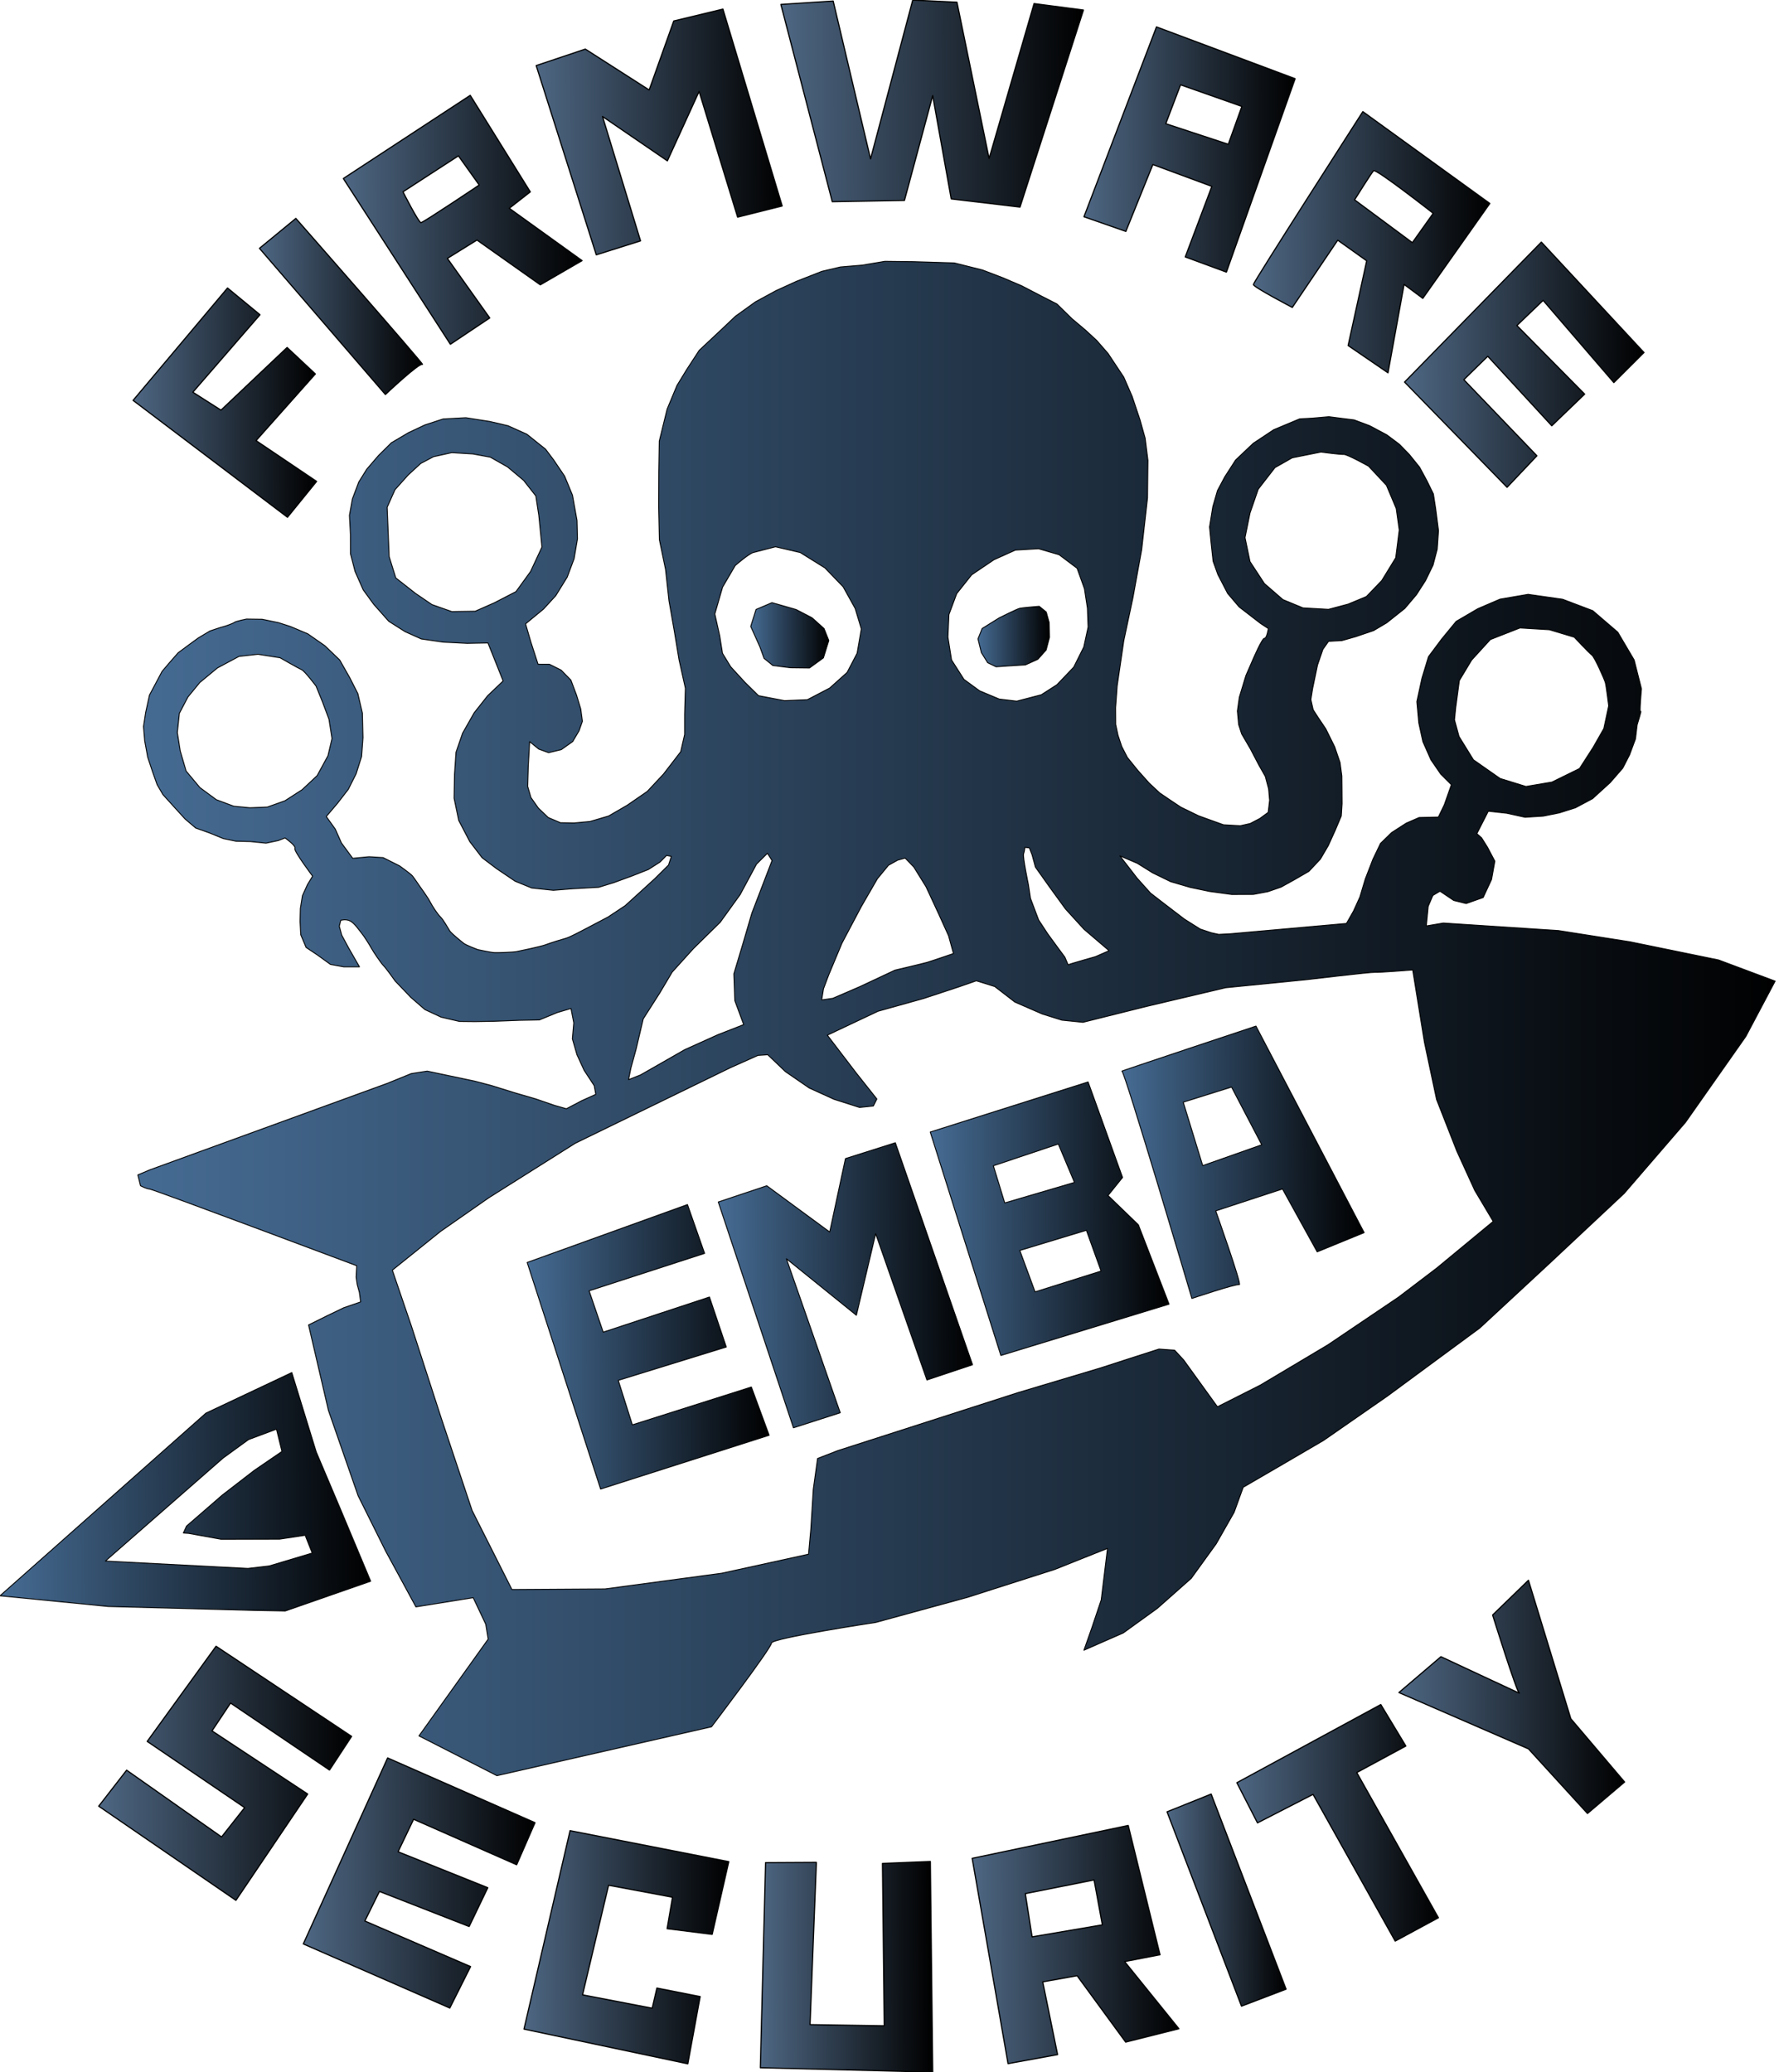 <?xml version="1.0" encoding="UTF-8" standalone="no"?>
<!DOCTYPE svg PUBLIC "-//W3C//DTD SVG 1.1//EN" "http://www.w3.org/Graphics/SVG/1.1/DTD/svg11.dtd">
<!-- Created with Vectornator (http://vectornator.io/) -->
<svg height="100%" stroke-miterlimit="10" style="fill-rule:nonzero;clip-rule:evenodd;stroke-linecap:round;stroke-linejoin:round;" version="1.1" viewBox="0 0 3007.85 3503.71" width="100%" xml:space="preserve" xmlns="http://www.w3.org/2000/svg" xmlns:xlink="http://www.w3.org/1999/xlink">
<defs>
<linearGradient gradientTransform="matrix(626.863 -3.046 3.046 626.863 -0.843 2524.83)" gradientUnits="userSpaceOnUse" id="LinearGradient" x1="0" x2="1" y1="0" y2="0">
<stop offset="0" stop-color="#466c94"/>
<stop offset="1" stop-color="#000000"/>
</linearGradient>
<linearGradient gradientTransform="matrix(2769.8 -13.458 13.458 2769.8 231.802 1726.74)" gradientUnits="userSpaceOnUse" id="LinearGradient_2" x1="0" x2="1" y1="0" y2="0">
<stop offset="0" stop-color="#466c94"/>
<stop offset="1" stop-color="#000000"/>
</linearGradient>
<linearGradient gradientTransform="matrix(131.898 -0.641 0.641 131.898 1269.38 1074.59)" gradientUnits="userSpaceOnUse" id="LinearGradient_3" x1="0" x2="1" y1="0" y2="0">
<stop offset="0" stop-color="#466c94"/>
<stop offset="1" stop-color="#000000"/>
</linearGradient>
<linearGradient gradientTransform="matrix(120.901 -0.587 0.587 120.901 1653.52 1076.64)" gradientUnits="userSpaceOnUse" id="LinearGradient_4" x1="0" x2="1" y1="0" y2="0">
<stop offset="0" stop-color="#466c94"/>
<stop offset="1" stop-color="#000000"/>
</linearGradient>
<linearGradient gradientTransform="matrix(407.715 -1.981 1.981 407.715 892.012 2278.28)" gradientUnits="userSpaceOnUse" id="LinearGradient_5" x1="0" x2="1" y1="0" y2="0">
<stop offset="0" stop-color="#466c94"/>
<stop offset="1" stop-color="#000000"/>
</linearGradient>
<linearGradient gradientTransform="matrix(428.569 -2.082 2.082 428.569 1215.12 2174.29)" gradientUnits="userSpaceOnUse" id="LinearGradient_6" x1="0" x2="1" y1="0" y2="0">
<stop offset="0" stop-color="#466c94"/>
<stop offset="1" stop-color="#000000"/>
</linearGradient>
<linearGradient gradientTransform="matrix(402.352 -1.955 1.955 402.352 1573.56 2061.66)" gradientUnits="userSpaceOnUse" id="LinearGradient_7" x1="0" x2="1" y1="0" y2="0">
<stop offset="0" stop-color="#466c94"/>
<stop offset="1" stop-color="#000000"/>
</linearGradient>
<linearGradient gradientTransform="matrix(408.304 -1.984 1.984 408.304 1897.57 1966.13)" gradientUnits="userSpaceOnUse" id="LinearGradient_8" x1="0" x2="1" y1="0" y2="0">
<stop offset="0" stop-color="#466c94"/>
<stop offset="1" stop-color="#000000"/>
</linearGradient>
<linearGradient gradientTransform="matrix(309.605 -1.504 1.504 309.605 225.036 681.832)" gradientUnits="userSpaceOnUse" id="LinearGradient_9" x1="0" x2="1" y1="0" y2="0">
<stop offset="0" stop-color="#4e6783"/>
<stop offset="1" stop-color="#000000"/>
</linearGradient>
<linearGradient gradientTransform="matrix(274.626 -1.334 1.334 274.626 439.165 518.849)" gradientUnits="userSpaceOnUse" id="LinearGradient_10" x1="0" x2="1" y1="0" y2="0">
<stop offset="0" stop-color="#4e6783"/>
<stop offset="1" stop-color="#000000"/>
</linearGradient>
<linearGradient gradientTransform="matrix(402.975 -1.958 1.958 402.975 580.801 372.621)" gradientUnits="userSpaceOnUse" id="LinearGradient_11" x1="0" x2="1" y1="0" y2="0">
<stop offset="0" stop-color="#4e6783"/>
<stop offset="1" stop-color="#000000"/>
</linearGradient>
<linearGradient gradientTransform="matrix(414.72 -2.015 2.015 414.72 907.125 224.167)" gradientUnits="userSpaceOnUse" id="LinearGradient_12" x1="0" x2="1" y1="0" y2="0">
<stop offset="0" stop-color="#4e6783"/>
<stop offset="1" stop-color="#000000"/>
</linearGradient>
<linearGradient gradientTransform="matrix(511.493 -2.485 2.485 511.493 1321.09 176.684)" gradientUnits="userSpaceOnUse" id="LinearGradient_13" x1="0" x2="1" y1="0" y2="0">
<stop offset="0" stop-color="#4e6783"/>
<stop offset="1" stop-color="#000000"/>
</linearGradient>
<linearGradient gradientTransform="matrix(358.118 -1.74 1.74 358.118 1832.17 253.688)" gradientUnits="userSpaceOnUse" id="LinearGradient_14" x1="0" x2="1" y1="0" y2="0">
<stop offset="0" stop-color="#4e6783"/>
<stop offset="1" stop-color="#000000"/>
</linearGradient>
<linearGradient gradientTransform="matrix(400.37 -1.945 1.945 400.37 2118.84 410.572)" gradientUnits="userSpaceOnUse" id="LinearGradient_15" x1="0" x2="1" y1="0" y2="0">
<stop offset="0" stop-color="#4e6783"/>
<stop offset="1" stop-color="#000000"/>
</linearGradient>
<linearGradient gradientTransform="matrix(404.981 -1.968 1.968 404.981 2374.64 617.647)" gradientUnits="userSpaceOnUse" id="LinearGradient_16" x1="0" x2="1" y1="0" y2="0">
<stop offset="0" stop-color="#4e6783"/>
<stop offset="1" stop-color="#000000"/>
</linearGradient>
<linearGradient gradientTransform="matrix(428.136 -2.08 2.08 428.136 166.635 2999.52)" gradientUnits="userSpaceOnUse" id="LinearGradient_17" x1="0" x2="1" y1="0" y2="0">
<stop offset="0" stop-color="#4e6783"/>
<stop offset="1" stop-color="#000000"/>
</linearGradient>
<linearGradient gradientTransform="matrix(392.733 -1.908 1.908 392.733 512.301 3184.88)" gradientUnits="userSpaceOnUse" id="LinearGradient_18" x1="0" x2="1" y1="0" y2="0">
<stop offset="0" stop-color="#4e6783"/>
<stop offset="1" stop-color="#000000"/>
</linearGradient>
<linearGradient gradientTransform="matrix(347.614 -1.689 1.689 347.614 885.262 3293.45)" gradientUnits="userSpaceOnUse" id="LinearGradient_19" x1="0" x2="1" y1="0" y2="0">
<stop offset="0" stop-color="#4e6783"/>
<stop offset="1" stop-color="#000000"/>
</linearGradient>
<linearGradient gradientTransform="matrix(291.38 -1.416 1.416 291.38 1284.72 3327.04)" gradientUnits="userSpaceOnUse" id="LinearGradient_20" x1="0" x2="1" y1="0" y2="0">
<stop offset="0" stop-color="#4e6783"/>
<stop offset="1" stop-color="#000000"/>
</linearGradient>
<linearGradient gradientTransform="matrix(348.093 -1.691 1.691 348.093 1644.43 3288.82)" gradientUnits="userSpaceOnUse" id="LinearGradient_21" x1="0" x2="1" y1="0" y2="0">
<stop offset="0" stop-color="#4e6783"/>
<stop offset="1" stop-color="#000000"/>
</linearGradient>
<linearGradient gradientTransform="matrix(199.78 -0.971 0.971 199.78 1973.91 3213.38)" gradientUnits="userSpaceOnUse" id="LinearGradient_22" x1="0" x2="1" y1="0" y2="0">
<stop offset="0" stop-color="#4e6783"/>
<stop offset="1" stop-color="#000000"/>
</linearGradient>
<linearGradient gradientTransform="matrix(339.662 -1.65 1.65 339.662 2091.54 3083.44)" gradientUnits="userSpaceOnUse" id="LinearGradient_23" x1="0" x2="1" y1="0" y2="0">
<stop offset="0" stop-color="#4e6783"/>
<stop offset="1" stop-color="#000000"/>
</linearGradient>
<linearGradient gradientTransform="matrix(380.796 -1.85 1.85 380.796 2365.27 2870.54)" gradientUnits="userSpaceOnUse" id="LinearGradient_24" x1="0" x2="1" y1="0" y2="0">
<stop offset="0" stop-color="#4e6783"/>
<stop offset="1" stop-color="#000000"/>
</linearGradient>
</defs>
<g id="Ebene-1" visibility="hidden"/>
<clipPath id="ArtboardFrame">
<rect height="3503.71" width="3007.85" x="0" y="0"/>
</clipPath>
<g clip-path="url(#ArtboardFrame)" id="Ebene-3">
<g/>
<g opacity="1">
<path d="M493.358 2320.88L348.13 2389.5L1.13687e-13 2698.34L183.201 2716.42L430.518 2723.04L482.29 2724.03L626.758 2673.71L574.383 2548.8L534.677 2455.08L493.358 2320.88ZM467.43 2416.56L476.732 2454.23L429.708 2486.4L375.764 2528.07L315.358 2580.47L310.034 2592.16L319.043 2592.8L373.577 2602.67L472.751 2602.53L515.935 2596.03L527.862 2626.05L455.3 2647.81L419.128 2652.07L178.24 2639.59L377.159 2465.48L420.166 2434.23L467.43 2416.56Z" fill="url(#LinearGradient)" fill-rule="nonzero" opacity="1" stroke="#000000" stroke-linecap="butt" stroke-linejoin="round" stroke-width="1.525"/>
<path d="M1496.08 441.889L1457.65 448.363L1420.91 451.43L1389.51 458.832L1346.55 475.693L1311.91 491.493L1277.22 510.409L1243.36 534.758L1221.76 555.253L1182.18 592.374L1160.65 625.442L1144.58 651.801L1127.9 691.869L1114.68 745.797L1113.86 798.531L1113.63 856.247L1114.87 912.767L1125.25 962.785L1131.11 1016.05L1139.91 1066.14L1148.14 1115.88L1158.79 1163.75L1157.53 1207.59L1157.53 1242.03L1150.87 1271.11L1121.78 1308.86L1094.34 1338.22L1060.52 1361.5L1029.01 1379.77L997.673 1389.04L970.612 1391.56L947.558 1391.16L926.956 1382.37L910.226 1366.36L897.679 1348.52L892.15 1329.69L893.121 1296.44L895.464 1254.06L910.874 1266.62L927.556 1272.71L948.997 1267.56L968.301 1253.88L979.031 1235.76L984.673 1219.64L981.91 1198.82L974.715 1175.18L965.247 1149.96L948.626 1132.99L928.982 1123.23L909.724 1123.16L897.534 1085.49L888.606 1054.9L918.9 1029.94L939.633 1007.3L959.077 975.77L970.65 944.732L976.377 911.061L975.603 880.14L967.919 837.301L954.622 805.082L935.967 777.476L922.457 759.531L890.786 734.197L858.829 719.853L828.209 712.695L787.625 706.323L749.177 708.435L718.302 718.553L690.499 731.659L661.64 748.734L640.107 770.022L620.057 793.397L606.569 815.042L595.777 843.697L590.814 871.361L592.499 903.354L592.545 936.148L600.338 966.355L614.082 997.383L631.929 1021.93L657.329 1050.58L684.941 1068.12L712.3 1080.39L749.141 1085.76L789.761 1087.83L824.987 1087.15L850.674 1151.42L824.627 1176.24L801.66 1205.3L782.061 1239.83L771.002 1271.94L768.412 1309.9L767.756 1349.78L775.584 1387.29L794.336 1423.22L815.141 1450.37L839.359 1468.71L870.897 1490.02L898.932 1501.5L935.539 1505.4L967.811 1502.81L1012.26 1500.33L1038.33 1492.27L1068.69 1481.13L1096.17 1470.3L1115.93 1457.68L1127.03 1446.47L1135.03 1448.02L1130.34 1462.65L1106.89 1485.88L1082.64 1508.03L1057.04 1531.32L1028.08 1550.54C1028.08 1550.54 997.035 1566.86 991.754 1569.64C986.473 1572.41 963.533 1584.69 957.399 1586.34C951.264 1588 930.385 1594.46 922.224 1597.56C914.062 1600.65 878.402 1608 873.174 1609.07C867.946 1610.14 842.319 1611.04 835.971 1610.78C829.623 1610.51 807.684 1605.65 807.683 1605.65C807.683 1605.65 787.918 1598.16 784.184 1595.17C780.45 1592.18 763.34 1578.52 760.406 1573.99C757.472 1569.46 749.89 1555.46 744.716 1550.45C739.541 1545.43 730.709 1531.84 726.975 1524.48C723.241 1517.12 709.459 1498.23 709.459 1498.23C709.459 1498.23 700.463 1484.91 697.369 1481.13C694.275 1477.34 675.537 1464.07 675.537 1464.07L647.773 1450.16L624.034 1448.69L596.407 1451.31L577.25 1425.3L566.885 1401.9L551.659 1380.68L570.638 1358.33L588.93 1334.68L602.113 1308.44L611.373 1279.17L613.71 1247.27L612.715 1205.76L605.022 1172.78L591.355 1145.89L574.331 1115.89L549.122 1091.72L520.423 1071.75L491.024 1059.32L470.885 1052.85L443.388 1047.15L416.709 1046.77C416.709 1046.77 398.351 1050.51 396.29 1052.36C394.229 1054.21 380.53 1059.05 377.634 1059.59C374.738 1060.13 354.901 1066.95 354.901 1066.95L335.248 1078.71L317.978 1091.31L301.104 1103.85L286.572 1120.46L273.957 1135.31L261.553 1158.7L252.741 1175.23L246.313 1204.48L242.635 1228.46L244.679 1252.86L249.683 1280.25L257.673 1304.28L265.655 1326.79L275.479 1343.62L295.124 1365.33L313.061 1385.01L330.976 1400.16L353.784 1408.26L377.733 1418L399.051 1422.42L423.068 1422.99L449.758 1425.69L470.41 1421.34L481.999 1416.87C481.999 1416.87 501.055 1430.38 498.567 1434.46C496.079 1438.54 528.531 1481.49 528.531 1481.49L519.821 1495.75L511.303 1514.6L507.84 1536.25L507.324 1558.17L508.509 1580.59L517.505 1602.02L536.711 1614.84L558.651 1630.7L581.1 1634.84L607.777 1634.83L589.383 1602.74L577.724 1581.11L573.686 1566.12L576.187 1556.14C576.187 1556.14 584.752 1553.39 592.165 1557.36C599.577 1561.34 606.598 1572.15 611.067 1577.55C615.536 1582.94 624.627 1597.29 627.843 1603.24C631.06 1609.19 644.259 1628.78 648.548 1632.98C652.836 1637.19 668.043 1658.72 668.043 1658.72L694.515 1686.4L718.347 1707.07L745.822 1719.91L776.952 1727.17L803.121 1727.44L835.629 1726.89L877.93 1725.27L911.967 1724.59L942.264 1712.1L965.396 1705.25L970.102 1729.58L967.741 1756.55L975.461 1783.36L987.54 1809.69L1004.66 1835.78L1007.33 1850.43L983.598 1861.14L957.668 1874.8L937.647 1869.12L905.876 1858.18L869.065 1847.42L830.379 1835.38L802.534 1828.09L722.251 1811.15L695.311 1815.36L654.782 1831.87L253.527 1978.02L233.065 1986.67L237.572 2004.95C237.572 2004.95 247.13 2010.18 253.232 2010.65C259.335 2011.11 603.152 2140.24 603.153 2140.24L602.114 2159.55L603.987 2172.12L607.62 2185.41L609.737 2201.43L581.239 2211.25L552.816 2224.93L521.683 2240.37L555.292 2384.81L605.438 2529.05L651.997 2622.67L703.204 2717.07L800.038 2701.53L821.268 2746.34L825.412 2771.58L708.342 2935.22L840.128 3002.48L1203.01 2919.84C1203.01 2919.84 1304.42 2786.44 1304.38 2778.26C1304.34 2770.08 1480.7 2743.37 1480.7 2743.37L1635.91 2700.93L1783.34 2653.77L1872.48 2618.22L1861.86 2705.32L1845.84 2752.98L1832.65 2790.36L1899.12 2761.21L1956.86 2719.53L2014.1 2668.84L2056.24 2610.53L2086.62 2557.14L2101.93 2514.87C2101.93 2514.87 2234.67 2437.77 2237.71 2435.71C2240.75 2433.65 2345.81 2360.65 2345.81 2360.65L2502.02 2245.53L2618.74 2137.3L2746 2018.08L2849.68 1897.89L2951.78 1752.57L3001.33 1658.99L2905.72 1623.21L2755.99 1592.5L2634.92 1573.49L2440.25 1560.79L2411.5 1565.68L2414.74 1532.54L2422.58 1514.15L2434.66 1506.95L2457.9 1522.58L2478.88 1527.81L2507.66 1517.64L2521.85 1487.16L2527.41 1456.15L2515.07 1432.7L2505.02 1416.67L2497 1409.63L2516.36 1371.7L2547.24 1375.06L2578.48 1381.93L2609.4 1379.97L2636.67 1374.45L2663.7 1365.88L2692.57 1350.51L2722.34 1323.4L2743.69 1298.89L2755.25 1276.35L2765.2 1249.45L2768.03 1225.71C2768.03 1225.71 2776.34 1198.85 2773.87 1203.36C2771.39 1207.88 2775.32 1164.73 2775.32 1164.73L2762.96 1115.91L2735.27 1068.92L2692.95 1032.59L2642.05 1013.3L2583.62 1004.97L2536.14 1013.13L2498.55 1029.29L2462.01 1050.71L2437.52 1080.5L2415.18 1110.4L2404.14 1146.82L2395.55 1186.4L2398.84 1222.57L2405.74 1254.09L2419.37 1284.83L2435.85 1308.82L2453.89 1326.86L2441.99 1360.73L2431.9 1381.62L2399.39 1382.35L2377.41 1391.97L2352.85 1407.83L2334.07 1426.16L2321.23 1452.96L2308.31 1486.38L2299.23 1516.73L2288.53 1540.29L2276.51 1561.47L2079.49 1579.02L2060.46 1579.96L2047.76 1577.14L2029.27 1570.94L2002.51 1554.08L1968.34 1527.96L1945.32 1510.18L1922.65 1484.91L1893.47 1447.16L1922.98 1459.82L1948.66 1475.84L1979.32 1490.81L2012.22 1500.45L2045.16 1507.37L2082.56 1512.46L2119.15 1512.34L2143.6 1507.74L2165.93 1500.04L2188.25 1487.7L2213.04 1473.36L2232.42 1452.71L2245.79 1429.93L2257.95 1403.08L2267.81 1379.64L2269.12 1358.85L2268.94 1332.97L2268.73 1312.13L2265.67 1289.32L2256.65 1262.85L2241.61 1232.45L2228.71 1213.26L2220.27 1200.16L2216.33 1182.91L2219.35 1164.09L2227.6 1124.51L2236.76 1097.9L2246.27 1084.44L2268.8 1083.19L2292.16 1076.57L2322.41 1066.28L2344.55 1053.2L2375.08 1028.93L2394.84 1005.61L2410.19 981.802L2422.92 955.573L2429.98 928.579L2432.15 897.247L2427.33 859.889L2423.52 835.213L2412.54 812.838L2400.14 789.903L2382.76 768.351L2366.02 751.214L2344.76 735.289L2315.63 719.798L2289.48 710.013L2268.39 707.397L2246.86 704.613L2218.32 707.131L2197.43 708.252L2153.45 726.646L2118.85 749.64L2089.08 777.877L2070.81 806.229L2058.46 829.454L2050.55 856.736L2045.05 891.085L2047.74 918.655L2051 948.941L2059.15 971.614L2075.67 1003.48L2094.98 1026.21L2118.52 1044.39L2131.54 1054.41L2144.44 1062.84C2144.44 1062.84 2141.74 1079.87 2137.89 1079.24C2134.04 1078.61 2118.52 1114.79 2118.52 1114.79L2106.48 1142.38L2095.39 1178.91L2092.1 1202.31L2094.25 1225.24L2099.31 1240.91L2114.33 1266.72L2128.46 1293.78L2139.31 1312.87L2144.91 1333.91L2146.59 1353.22L2144.19 1373.62L2130.14 1383.94L2113.87 1392.46L2097.01 1396.28L2068.74 1394.66L2046.5 1386.67L2026.58 1379.46L1996.61 1364.88L1978.88 1353.07L1960.81 1340.81L1942.88 1324.02L1923.64 1302.48L1906.14 1280.81L1896.59 1262.28L1890.27 1243.22L1886.33 1224.95L1886.14 1196.74L1888.85 1159.8L1900.08 1083.12L1915.31 1011.68L1930.26 929.591L1940.15 842.093L1940.86 778.371L1936.14 740.899L1927.44 709.79L1914.22 670.32L1900.07 637.765L1873.43 597.624L1854.4 575.798L1835.63 558.444L1812.43 538.903L1787.1 514.049L1760.3 500.359L1727.82 483.469L1695.92 469.804L1661.08 456.493L1613.56 444.603L1584.05 443.67L1543.83 442.45L1496.08 441.889ZM763.84 765.399L799.59 767.604L829.069 773.068L858.205 789.635L885.332 812.329L905.963 838.622L910.935 871.108L916.294 925.003L897.068 966.272L872.369 1000.38L835.702 1019.3L803.544 1033.5L763.957 1034.15L730.369 1022.31L702.524 1003.35L669.207 977.235L657.987 941.267L654.58 857.798L667.802 828.112L690.223 803.082L711.368 783.665L733.005 772.232L763.84 765.399ZM2233.44 764.375C2233.44 764.375 2266 768.784 2271.8 768.38C2277.61 767.976 2313.87 788.283 2313.87 788.283L2344.1 820.59L2360.66 859.873L2365.77 896.267L2359.82 943.136L2336.16 981.709L2310.24 1008.68L2279.38 1021.52L2246.17 1030.35L2203 1027.89L2169.12 1013.9L2137.78 986.694L2113.47 949.601L2105.01 909.032L2113.47 867.474L2127.38 827.193L2155.69 790.694L2184.84 774.127L2233.44 764.375ZM1311.18 924.556L1352.97 934.265L1394.72 960.286L1425.58 992.307L1445.86 1028.85L1456.28 1063.47L1449.17 1104.56L1432.23 1137.04L1402.73 1163.47L1365.05 1183.13L1326.37 1184.74L1282.5 1176.34L1259.45 1153.63L1235.42 1127.41L1221.54 1104.65L1216.87 1075.22L1208.59 1038.16L1221.68 992.845L1243.08 956.265C1243.08 956.265 1266.25 936.071 1273.79 934.197C1281.32 932.323 1311.18 924.556 1311.18 924.556ZM1755.92 927.833L1790.63 937.972L1821.1 960.876L1833.56 995.592L1838.54 1028.42L1839.71 1060.3L1832.4 1094.04L1815.4 1128.04L1787.06 1157.75L1760.58 1174.76L1719.06 1185.6L1689.53 1182.07L1656.27 1168.13L1629.84 1148.77L1608.84 1115.91L1602.7 1077.2L1604.39 1039.18L1617.58 1003.78L1642.86 971.937L1680.62 946.436L1716.74 930.175L1755.92 927.833ZM2569.96 1061.79L2619.76 1064.84L2661.73 1077.49C2661.73 1077.49 2686.68 1104.27 2691.39 1107.65C2696.1 1111.03 2712.77 1149.05 2714.21 1154.21C2715.66 1159.36 2719.9 1193.43 2719.9 1193.43L2711.65 1231.93L2693.56 1263.73L2670.52 1299.53L2623.96 1322.41L2580.04 1329.82L2536.42 1316.38L2491.24 1284.77L2466.92 1245.41L2459.19 1217.18L2461.3 1196.04L2467.42 1150.7L2488.21 1116.11L2519.87 1081.41L2569.96 1061.79ZM436.199 1106.31L473.609 1112.25C473.609 1112.25 504.674 1130.14 509.899 1132.35C515.124 1134.56 534.389 1160.15 534.389 1160.15L545.395 1187.29L556.184 1216.12L561.326 1248.78L554.501 1277.86L536.2 1311.48L510.829 1335.28L481.694 1354.06L451.954 1364.68L422.564 1365.84L395.365 1363.26L365.859 1352.24L338.063 1331.76L314.649 1303.72L304.684 1269.62L299.833 1238.66L303.243 1206.19L317.722 1178.59L337.879 1154.03L367.665 1129.42L404.102 1109.92L436.199 1106.31ZM1732.83 1432.82L1740.37 1433.64L1744.9 1445.22L1750.66 1466.27L1774.9 1500.41L1801.42 1536.93L1832.68 1571.22L1875.16 1607.54L1852.1 1617.62C1852.1 1617.62 1816.99 1627.58 1813.13 1628.91C1809.28 1630.24 1805.9 1631.27 1805.9 1631.27L1800.4 1618.38L1787.51 1600.94L1771.55 1579.1L1756.08 1555.56L1742.31 1519.09L1738.68 1495.27C1738.68 1495.27 1728.92 1448.71 1730.62 1443.88C1732.31 1439.05 1732.83 1432.82 1732.83 1432.82ZM1297.55 1442.81L1305.32 1455.06L1271.14 1544.21L1255.99 1595.94L1240.77 1646.65L1242.41 1692.01L1257.39 1732.49L1213.92 1749.52L1157.68 1774.88L1082.96 1817.61L1062.72 1825.58L1066.7 1806.02L1075.38 1774.43L1087.59 1722.78L1115.42 1679.2L1136.49 1643.75L1172.43 1603.99L1217.69 1559.48L1251.39 1512.76L1279.07 1461.19L1297.55 1442.81ZM1530.38 1450.91L1545.01 1466.08L1565.73 1499.51L1586.91 1545.11L1603.8 1582.35L1612.04 1612.33C1612.04 1612.33 1574.81 1625.11 1567.6 1627.22C1560.38 1629.33 1513.12 1640.45 1513.12 1640.45L1453.61 1668.38L1408.11 1688.03L1389.27 1690.78L1392.35 1671.85L1401.24 1648.3L1423.58 1594.78L1456.3 1532.89L1483.54 1485.75L1502.34 1463L1517.88 1454.37L1530.38 1450.91ZM2388.52 1640.11L2408.38 1762.58L2428.9 1859.22L2463.19 1946.61L2493.48 2012.96L2524.6 2065.26L2428.98 2144.33L2364.37 2193.47L2245.14 2273.97L2130.83 2342.09L2058.4 2378.69L2001.32 2299.62L1986 2283.04L1959.54 2281.13L1909.61 2297.18L1860.64 2313.05L1721.51 2354.67L1416.53 2452.84L1382.33 2466.14L1375.11 2518.17L1370.9 2585.65L1367.09 2627.98L1220.32 2660.18L1022.9 2686.74L865.558 2687.73L798.188 2554.05L745.714 2396.91L695.458 2241.85L663.34 2147.76L744.639 2082.4L826.318 2025.42L972.677 1933.12L1234.86 1805.43L1281.43 1784.59L1298.02 1783.43L1327.84 1811.95L1368.13 1839.67L1410.08 1858.78L1453.25 1872.56L1476.63 1870.13L1482.57 1858.26L1447.18 1813.63L1398.85 1750.38L1484.68 1709.86L1561.66 1688.36L1622.06 1668.41L1650.72 1658.42L1681.81 1668.12L1715.92 1694.41L1762.18 1714.57L1795.48 1725L1831.01 1728.62L1868 1719.38L1939 1701.65L2072.34 1670.13L2209.74 1656.44C2209.74 1656.44 2318.62 1643.52 2324.66 1644.1C2330.69 1644.68 2388.52 1640.11 2388.52 1640.11Z" fill="url(#LinearGradient_2)" fill-rule="nonzero" opacity="1" stroke="#000000" stroke-linecap="butt" stroke-linejoin="round" stroke-width="1.525"/>
<path d="M1284.75 1093.66L1269.3 1059.24L1278.27 1030.54L1305.16 1019.04L1345.94 1030.65L1373.02 1044.68L1393.25 1062.82L1401.32 1083.03L1392.18 1112.42L1368.63 1129.48L1336.34 1129.08L1306.7 1125.33L1291.87 1113.27L1284.75 1093.66Z" fill="url(#LinearGradient_3)" fill-rule="nonzero" opacity="1" stroke="#000000" stroke-linecap="butt" stroke-linejoin="round" stroke-width="1.525"/>
<path d="M1659.22 1103.46L1653.54 1080.3L1660.52 1062.77L1689.48 1044.69C1689.48 1044.69 1719.29 1029.74 1724.06 1028.59C1728.83 1027.44 1757.05 1025.18 1757.05 1025.18L1768.99 1034.92L1773.88 1052.72L1774.43 1077.62L1768.8 1099.07L1754.81 1114.75L1733.69 1124.28L1704.44 1126.08L1684.08 1127.45L1669.91 1120.57L1659.22 1103.46Z" fill="url(#LinearGradient_4)" fill-rule="nonzero" opacity="1" stroke="#000000" stroke-linecap="butt" stroke-linejoin="round" stroke-width="1.525"/>
<path d="M891.314 2134.72L1162.34 2036.79L1191.32 2119.36L996.04 2182.65L1019.88 2252.55L1199.52 2193.13L1228 2277.67L1045.33 2334.03L1069.17 2409.3L1270.4 2345.28L1300.46 2426.89L1015.49 2517.86L891.314 2134.72Z" fill="url(#LinearGradient_5)" fill-rule="nonzero" opacity="1" stroke="#000000" stroke-linecap="butt" stroke-linejoin="round" stroke-width="1.525"/>
<path d="M1420.68 2388.83L1341.55 2414.26L1214.43 2032.47L1296.45 2005L1402.81 2083.17L1429.44 1959.06L1513.81 1932.26L1644.35 2307.66L1567.18 2333.45L1480.52 2086.02L1447.92 2224.01L1329.61 2128.4L1420.68 2388.83Z" fill="url(#LinearGradient_6)" fill-rule="nonzero" opacity="1" stroke="#000000" stroke-linecap="butt" stroke-linejoin="round" stroke-width="1.525"/>
<path d="M1839.71 1829.45L1572.84 1914.18L1692.2 2292L1976.62 2205.21L1924.71 2071L1873.44 2021.47L1897.98 1990.99L1839.71 1829.45ZM1789.36 1934.42L1816.63 1999.31L1698.77 2034.04L1679.54 1971.21L1789.36 1934.42ZM1836.79 2080.32L1861.65 2149.24L1750.08 2184.45L1724.25 2114.4L1836.79 2080.32Z" fill="url(#LinearGradient_7)" fill-rule="nonzero" opacity="1" stroke="#000000" stroke-linecap="butt" stroke-linejoin="round" stroke-width="1.525"/>
<path d="M2123.52 1735.02C2123.52 1735.02 1892.48 1812 1896.88 1811.22C1901.28 1810.45 2015.2 2195.56 2015.2 2195.56C2015.2 2195.56 2090.13 2170.36 2095.34 2172.24C2100.56 2174.11 2055.49 2047.48 2055.49 2047.48L2168.36 2010.46L2227.04 2116.77L2306.46 2084.27L2123.52 1735.02ZM2082.22 1838.13L2133.27 1935.7L2033.48 1970.96L2000.56 1863.68L2082.22 1838.13Z" fill="url(#LinearGradient_8)" fill-rule="nonzero" opacity="1" stroke="#000000" stroke-linecap="butt" stroke-linejoin="round" stroke-width="1.525"/>
</g>
<g opacity="1">
<path d="M535.291 814.023L486.055 874.652L225.013 676.998L384.681 486.969L439.601 532.204L326.061 663.182L373.648 693.517L485.414 587.581L533.18 632.31L432.916 745.053L535.291 814.023Z" fill="url(#LinearGradient_9)" fill-rule="nonzero" opacity="1" stroke="#000000" stroke-linecap="butt" stroke-linejoin="round" stroke-width="2.001"/>
<path d="M500.202 369.309L438.684 419.924L651.592 667.06C651.592 667.06 708.682 613.145 714.169 616.132C719.655 619.119 500.202 369.309 500.202 369.309Z" fill="url(#LinearGradient_10)" fill-rule="nonzero" opacity="1" stroke="#000000" stroke-linecap="butt" stroke-linejoin="round" stroke-width="2.001"/>
<path d="M795.058 161.195L580.457 301.852L761.477 582.128L828.038 537.626L756.41 436.93L806.441 405.876L913.517 481.591L984.116 440.695L861.064 352.2L896.611 324.444L795.058 161.195ZM775.052 263.525L810.237 312.857C810.237 312.857 715.793 376.254 711.825 376.487C707.858 376.72 681.327 324.358 681.327 324.358L775.052 263.525Z" fill="url(#LinearGradient_11)" fill-rule="nonzero" opacity="1" stroke="#000000" stroke-linecap="butt" stroke-linejoin="round" stroke-width="2.001"/>
<path d="M1082.98 407.318L1008.17 430.898L906.575 110.886L989.671 83.004L1097.56 152.118L1139.16 35.481L1222.27 15.414L1322.46 348.294L1247.12 367.129L1182.02 154.597L1128.36 271.996L1018.69 196.957L1082.98 407.318Z" fill="url(#LinearGradient_12)" fill-rule="nonzero" opacity="1" stroke="#000000" stroke-linecap="butt" stroke-linejoin="round" stroke-width="2.001"/>
<path d="M1408.71 1.778L1320.27 7.513L1407.18 341.074L1529.2 338.892L1576.95 161.626L1608.28 336.323L1724.56 350.176L1831.82 17.002L1748.33 6.1L1672.32 268.012L1617.97 3.716L1543.21 0.152L1471.88 268.738L1408.71 1.778Z" fill="url(#LinearGradient_13)" fill-rule="nonzero" opacity="1" stroke="#000000" stroke-linecap="butt" stroke-linejoin="round" stroke-width="2.001"/>
<path d="M1955.31 45.509L1832.71 366.51L1903.52 391.257L1949.19 278.21L2048.94 315.164L2003.98 434.437L2073.54 460.096L2189.71 133.066L1955.31 45.509ZM1996.05 143.409L2099.71 179.947L2076.74 243.947L1971 209.175L1996.05 143.409Z" fill="url(#LinearGradient_14)" fill-rule="nonzero" opacity="1" stroke="#000000" stroke-linecap="butt" stroke-linejoin="round" stroke-width="2.001"/>
<path d="M2304.22 188.752C2304.22 188.752 2119.34 476.764 2119.18 481.057C2119.03 485.351 2184.96 519.818 2184.96 519.818L2261.77 406.111L2310.77 441.046L2279.35 584.268L2346.75 630.384L2373.94 480.896L2405.61 504.473L2518.9 344.032L2304.22 188.752ZM2322.37 288.631C2326.21 284.591 2423.2 360.695 2423.2 360.695L2387.93 410.312L2290.27 337.893C2290.27 337.893 2318.54 292.671 2322.37 288.631Z" fill="url(#LinearGradient_15)" fill-rule="nonzero" opacity="1" stroke="#000000" stroke-linecap="butt" stroke-linejoin="round" stroke-width="2.001"/>
<path d="M2374.78 646.055L2548.09 823.981L2598.53 770.697L2474.98 642.036L2515.45 602.407L2623.66 719.94L2679.23 666.435L2564.68 550.457L2609.02 507.893L2728.62 646.874L2779.53 596.081L2606.05 409.345L2374.78 646.055Z" fill="url(#LinearGradient_16)" fill-rule="nonzero" opacity="1" stroke="#000000" stroke-linecap="butt" stroke-linejoin="round" stroke-width="2.001"/>
<path d="M214.12 2993.19L166.9 3054.06L398.877 3213.3L520.203 3033.53L358.457 2926.75L389.829 2879.7L557.117 2992.97L594.473 2936.06L365.295 2783.64L248.88 2944.54L413.63 3056.53L374.605 3106.08L214.12 2993.19Z" fill="url(#LinearGradient_17)" fill-rule="nonzero" opacity="1" stroke="#000000" stroke-linecap="butt" stroke-linejoin="round" stroke-width="2.001"/>
<path d="M512.798 3286.98L760.513 3395.36L795.637 3325.31L616.847 3248.22L641.573 3198.24L793.219 3257.54L824.73 3191.96L673.025 3131.16L699.316 3076.18L873.516 3153.1L904.544 3081.98L655.375 2972.51L512.798 3286.98Z" fill="url(#LinearGradient_18)" fill-rule="nonzero" opacity="1" stroke="#000000" stroke-linecap="butt" stroke-linejoin="round" stroke-width="2.001"/>
<path d="M1110.63 3361.62L1183.78 3376.02L1162.92 3489.71L885.93 3431.01L963.819 3095.47L1232.18 3147.88L1204.11 3270.81L1127.95 3261.23L1137.04 3208.02L1028.96 3187.76L984.93 3373.06L1102.73 3395.68L1110.63 3361.62Z" fill="url(#LinearGradient_19)" fill-rule="nonzero" opacity="1" stroke="#000000" stroke-linecap="butt" stroke-linejoin="round" stroke-width="2.001"/>
<path d="M1380.28 3149.06L1294.37 3149.52L1285.55 3496.33L1576.97 3503.71L1572.97 3147.55L1492.05 3150.89L1495.05 3425.44L1369.56 3423.47L1380.28 3149.06Z" fill="url(#LinearGradient_20)" fill-rule="nonzero" opacity="1" stroke="#000000" stroke-linecap="butt" stroke-linejoin="round" stroke-width="2.001"/>
<path d="M1907.55 3086.67L1643.72 3142.27L1704.36 3489.4L1788.12 3474.15L1762.99 3351.14L1821.11 3340.72L1903.22 3452.98L1993.22 3430.4L1901.42 3316.83L1961.29 3305.27L1907.55 3086.67ZM1849.83 3178.82L1863.8 3254.76L1745.01 3275.05L1733.55 3201.93L1849.83 3178.82Z" fill="url(#LinearGradient_21)" fill-rule="nonzero" opacity="1" stroke="#000000" stroke-linecap="butt" stroke-linejoin="round" stroke-width="2.001"/>
<path d="M2047.76 3033.59L1973.18 3063.61L2099.05 3392.2L2174.43 3363.49L2047.76 3033.59Z" fill="url(#LinearGradient_22)" fill-rule="nonzero" opacity="1" stroke="#000000" stroke-linecap="butt" stroke-linejoin="round" stroke-width="2.001"/>
<path d="M2091.2 3014.4L2126.07 3082.32L2220.02 3034.12L2358.94 3282.17L2431.98 3242.75L2293.95 2997.21L2376.95 2952.37L2334.58 2882.24L2091.2 3014.4Z" fill="url(#LinearGradient_23)" fill-rule="nonzero" opacity="1" stroke="#000000" stroke-linecap="butt" stroke-linejoin="round" stroke-width="2.001"/>
<path d="M2436.26 2801.3L2365.23 2861.92L2584.3 2957.18L2684.04 3066.41L2746.77 3013.19L2655.87 2906.2L2584.22 2672.07L2523.65 2730.81C2523.65 2730.81 2564.18 2860.55 2568.75 2862.92C2573.33 2865.29 2436.26 2801.3 2436.26 2801.3Z" fill="url(#LinearGradient_24)" fill-rule="nonzero" opacity="1" stroke="#000000" stroke-linecap="butt" stroke-linejoin="round" stroke-width="2.001"/>
</g>
</g>
</svg>
